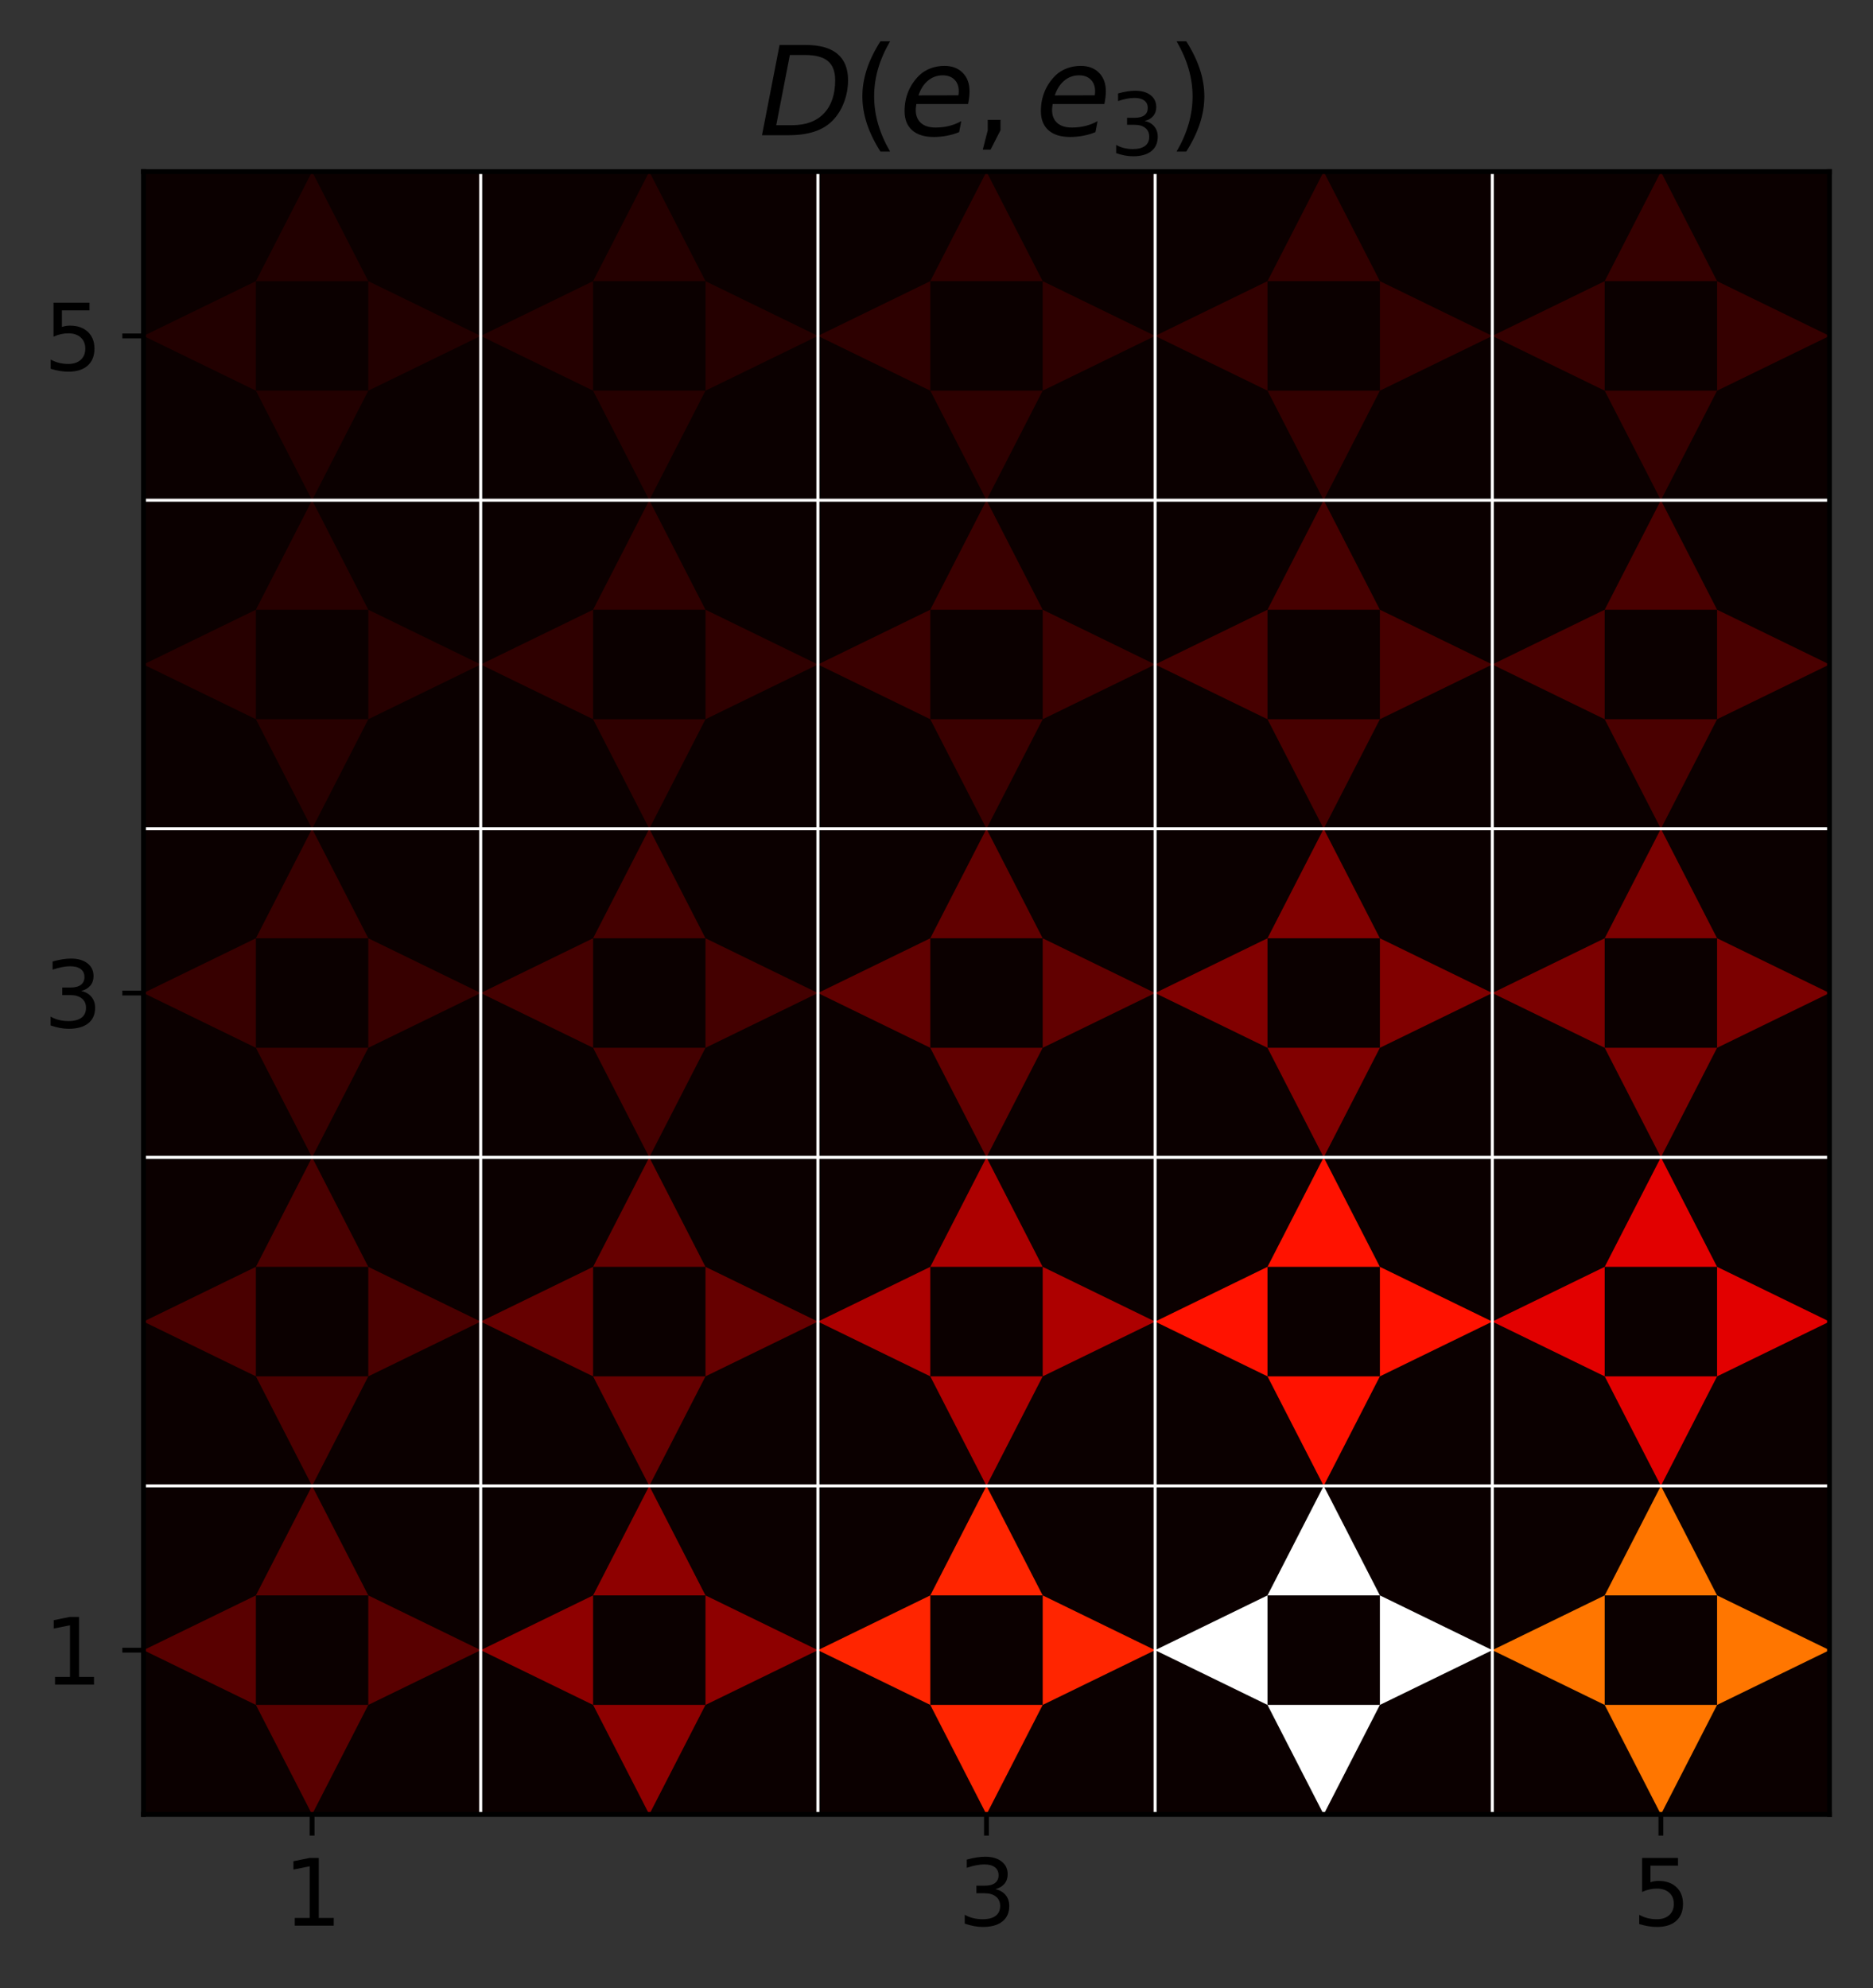 <?xml version="1.0" encoding="utf-8" standalone="no"?>
<!DOCTYPE svg PUBLIC "-//W3C//DTD SVG 1.1//EN"
  "http://www.w3.org/Graphics/SVG/1.1/DTD/svg11.dtd">
<svg height="328.914pt" version="1.1" viewBox="0 0 309.944 328.914" width="309.944pt" xmlns="http://www.w3.org/2000/svg" xmlns:xlink="http://www.w3.org/1999/xlink">
 <rect x="0" y="0" width="309.944" height="328.914" fill="#333333" stroke="none"/>
 <defs>
  <style type="text/css">*{stroke-linecap:butt;stroke-linejoin:round;}</style>
 </defs>
 <g id="figure_1">
  <g id="patch_1">
   <path d="M 0 328.914 
L 309.944 328.914 
L 309.944 0 
L 0 0 
z
" style="fill:none;"/>
  </g>
  <g id="axes_1">
   <g id="patch_2">
    <path d="M 23.744 300.197 
L 302.744 300.197 
L 302.744 28.397 
L 23.744 28.397 
z
" style="fill:none;"/>
   </g>
   <g id="PolyCollection_1">
    <path clip-path="url(#p67c53543b7)" d="M 23.744 300.197 
L 23.744 245.837 
L 79.544 245.837 
L 79.544 300.197 
L 23.744 300.197 
z
" style="fill:#0b0000;"/>
    <path clip-path="url(#p67c53543b7)" d="M 79.544 300.197 
L 79.544 245.837 
L 135.344 245.837 
L 135.344 300.197 
L 79.544 300.197 
z
" style="fill:#0b0000;"/>
    <path clip-path="url(#p67c53543b7)" d="M 135.344 300.197 
L 135.344 245.837 
L 191.144 245.837 
L 191.144 300.197 
L 135.344 300.197 
z
" style="fill:#0b0000;"/>
    <path clip-path="url(#p67c53543b7)" d="M 191.144 300.197 
L 191.144 245.837 
L 246.944 245.837 
L 246.944 300.197 
L 191.144 300.197 
z
" style="fill:#0b0000;"/>
    <path clip-path="url(#p67c53543b7)" d="M 246.944 300.197 
L 246.944 245.837 
L 302.744 245.837 
L 302.744 300.197 
L 246.944 300.197 
z
" style="fill:#0b0000;"/>
    <path clip-path="url(#p67c53543b7)" d="M 23.744 245.837 
L 23.744 191.477 
L 79.544 191.477 
L 79.544 245.837 
L 23.744 245.837 
z
" style="fill:#0b0000;"/>
    <path clip-path="url(#p67c53543b7)" d="M 79.544 245.837 
L 79.544 191.477 
L 135.344 191.477 
L 135.344 245.837 
L 79.544 245.837 
z
" style="fill:#0b0000;"/>
    <path clip-path="url(#p67c53543b7)" d="M 135.344 245.837 
L 135.344 191.477 
L 191.144 191.477 
L 191.144 245.837 
L 135.344 245.837 
z
" style="fill:#0b0000;"/>
    <path clip-path="url(#p67c53543b7)" d="M 191.144 245.837 
L 191.144 191.477 
L 246.944 191.477 
L 246.944 245.837 
L 191.144 245.837 
z
" style="fill:#0b0000;"/>
    <path clip-path="url(#p67c53543b7)" d="M 246.944 245.837 
L 246.944 191.477 
L 302.744 191.477 
L 302.744 245.837 
L 246.944 245.837 
z
" style="fill:#0b0000;"/>
    <path clip-path="url(#p67c53543b7)" d="M 23.744 191.477 
L 23.744 137.117 
L 79.544 137.117 
L 79.544 191.477 
L 23.744 191.477 
z
" style="fill:#0b0000;"/>
    <path clip-path="url(#p67c53543b7)" d="M 79.544 191.477 
L 79.544 137.117 
L 135.344 137.117 
L 135.344 191.477 
L 79.544 191.477 
z
" style="fill:#0b0000;"/>
    <path clip-path="url(#p67c53543b7)" d="M 135.344 191.477 
L 135.344 137.117 
L 191.144 137.117 
L 191.144 191.477 
L 135.344 191.477 
z
" style="fill:#0b0000;"/>
    <path clip-path="url(#p67c53543b7)" d="M 191.144 191.477 
L 191.144 137.117 
L 246.944 137.117 
L 246.944 191.477 
L 191.144 191.477 
z
" style="fill:#0b0000;"/>
    <path clip-path="url(#p67c53543b7)" d="M 246.944 191.477 
L 246.944 137.117 
L 302.744 137.117 
L 302.744 191.477 
L 246.944 191.477 
z
" style="fill:#0b0000;"/>
    <path clip-path="url(#p67c53543b7)" d="M 23.744 137.117 
L 23.744 82.757 
L 79.544 82.757 
L 79.544 137.117 
L 23.744 137.117 
z
" style="fill:#0b0000;"/>
    <path clip-path="url(#p67c53543b7)" d="M 79.544 137.117 
L 79.544 82.757 
L 135.344 82.757 
L 135.344 137.117 
L 79.544 137.117 
z
" style="fill:#0b0000;"/>
    <path clip-path="url(#p67c53543b7)" d="M 135.344 137.117 
L 135.344 82.757 
L 191.144 82.757 
L 191.144 137.117 
L 135.344 137.117 
z
" style="fill:#0b0000;"/>
    <path clip-path="url(#p67c53543b7)" d="M 191.144 137.117 
L 191.144 82.757 
L 246.944 82.757 
L 246.944 137.117 
L 191.144 137.117 
z
" style="fill:#0b0000;"/>
    <path clip-path="url(#p67c53543b7)" d="M 246.944 137.117 
L 246.944 82.757 
L 302.744 82.757 
L 302.744 137.117 
L 246.944 137.117 
z
" style="fill:#0b0000;"/>
    <path clip-path="url(#p67c53543b7)" d="M 23.744 82.757 
L 23.744 28.397 
L 79.544 28.397 
L 79.544 82.757 
L 23.744 82.757 
z
" style="fill:#0b0000;"/>
    <path clip-path="url(#p67c53543b7)" d="M 79.544 82.757 
L 79.544 28.397 
L 135.344 28.397 
L 135.344 82.757 
L 79.544 82.757 
z
" style="fill:#0b0000;"/>
    <path clip-path="url(#p67c53543b7)" d="M 135.344 82.757 
L 135.344 28.397 
L 191.144 28.397 
L 191.144 82.757 
L 135.344 82.757 
z
" style="fill:#0b0000;"/>
    <path clip-path="url(#p67c53543b7)" d="M 191.144 82.757 
L 191.144 28.397 
L 246.944 28.397 
L 246.944 82.757 
L 191.144 82.757 
z
" style="fill:#0b0000;"/>
    <path clip-path="url(#p67c53543b7)" d="M 246.944 82.757 
L 246.944 28.397 
L 302.744 28.397 
L 302.744 82.757 
L 246.944 82.757 
z
" style="fill:#0b0000;"/>
   </g>
   <g id="PatchCollection_1">
    <path clip-path="url(#p67c53543b7)" d="M 42.344 263.957 
L 23.744 273.017 
L 42.344 282.077 
z
" style="fill:#590000;"/>
    <path clip-path="url(#p67c53543b7)" d="M 98.144 263.957 
L 79.544 273.017 
L 98.144 282.077 
z
" style="fill:#8e0000;"/>
    <path clip-path="url(#p67c53543b7)" d="M 153.944 263.957 
L 135.344 273.017 
L 153.944 282.077 
z
" style="fill:#ff2500;"/>
    <path clip-path="url(#p67c53543b7)" d="M 209.744 263.957 
L 191.144 273.017 
L 209.744 282.077 
z
" style="fill:#ffffff;"/>
    <path clip-path="url(#p67c53543b7)" d="M 265.544 263.957 
L 246.944 273.017 
L 265.544 282.077 
z
" style="fill:#ff7600;"/>
    <path clip-path="url(#p67c53543b7)" d="M 42.344 209.597 
L 23.744 218.657 
L 42.344 227.717 
z
" style="fill:#4a0000;"/>
    <path clip-path="url(#p67c53543b7)" d="M 98.144 209.597 
L 79.544 218.657 
L 98.144 227.717 
z
" style="fill:#660000;"/>
    <path clip-path="url(#p67c53543b7)" d="M 153.944 209.597 
L 135.344 218.657 
L 153.944 227.717 
z
" style="fill:#ad0000;"/>
    <path clip-path="url(#p67c53543b7)" d="M 209.744 209.597 
L 191.144 218.657 
L 209.744 227.717 
z
" style="fill:#ff1200;"/>
    <path clip-path="url(#p67c53543b7)" d="M 265.544 209.597 
L 246.944 218.657 
L 265.544 227.717 
z
" style="fill:#e20000;"/>
    <path clip-path="url(#p67c53543b7)" d="M 42.344 155.237 
L 23.744 164.297 
L 42.344 173.357 
z
" style="fill:#370000;"/>
    <path clip-path="url(#p67c53543b7)" d="M 98.144 155.237 
L 79.544 164.297 
L 98.144 173.357 
z
" style="fill:#440000;"/>
    <path clip-path="url(#p67c53543b7)" d="M 153.944 155.237 
L 135.344 164.297 
L 153.944 173.357 
z
" style="fill:#610000;"/>
    <path clip-path="url(#p67c53543b7)" d="M 209.744 155.237 
L 191.144 164.297 
L 209.744 173.357 
z
" style="fill:#810000;"/>
    <path clip-path="url(#p67c53543b7)" d="M 265.544 155.237 
L 246.944 164.297 
L 265.544 173.357 
z
" style="fill:#7b0000;"/>
    <path clip-path="url(#p67c53543b7)" d="M 42.344 100.877 
L 23.744 109.937 
L 42.344 118.997 
z
" style="fill:#270000;"/>
    <path clip-path="url(#p67c53543b7)" d="M 98.144 100.877 
L 79.544 109.937 
L 98.144 118.997 
z
" style="fill:#2f0000;"/>
    <path clip-path="url(#p67c53543b7)" d="M 153.944 100.877 
L 135.344 109.937 
L 153.944 118.997 
z
" style="fill:#3a0000;"/>
    <path clip-path="url(#p67c53543b7)" d="M 209.744 100.877 
L 191.144 109.937 
L 209.744 118.997 
z
" style="fill:#470000;"/>
    <path clip-path="url(#p67c53543b7)" d="M 265.544 100.877 
L 246.944 109.937 
L 265.544 118.997 
z
" style="fill:#4a0000;"/>
    <path clip-path="url(#p67c53543b7)" d="M 42.344 46.517 
L 23.744 55.577 
L 42.344 64.637 
z
" style="fill:#220000;"/>
    <path clip-path="url(#p67c53543b7)" d="M 98.144 46.517 
L 79.544 55.577 
L 98.144 64.637 
z
" style="fill:#250000;"/>
    <path clip-path="url(#p67c53543b7)" d="M 153.944 46.517 
L 135.344 55.577 
L 153.944 64.637 
z
" style="fill:#2d0000;"/>
    <path clip-path="url(#p67c53543b7)" d="M 209.744 46.517 
L 191.144 55.577 
L 209.744 64.637 
z
" style="fill:#320000;"/>
    <path clip-path="url(#p67c53543b7)" d="M 265.544 46.517 
L 246.944 55.577 
L 265.544 64.637 
z
" style="fill:#350000;"/>
    <path clip-path="url(#p67c53543b7)" d="M 60.944 282.077 
L 42.344 282.077 
L 51.644 300.197 
z
" style="fill:#590000;"/>
    <path clip-path="url(#p67c53543b7)" d="M 116.744 282.077 
L 98.144 282.077 
L 107.444 300.197 
z
" style="fill:#8e0000;"/>
    <path clip-path="url(#p67c53543b7)" d="M 172.544 282.077 
L 153.944 282.077 
L 163.244 300.197 
z
" style="fill:#ff2500;"/>
    <path clip-path="url(#p67c53543b7)" d="M 228.344 282.077 
L 209.744 282.077 
L 219.044 300.197 
z
" style="fill:#ffffff;"/>
    <path clip-path="url(#p67c53543b7)" d="M 284.144 282.077 
L 265.544 282.077 
L 274.844 300.197 
z
" style="fill:#ff7600;"/>
    <path clip-path="url(#p67c53543b7)" d="M 60.944 227.717 
L 42.344 227.717 
L 51.644 245.837 
z
" style="fill:#4a0000;"/>
    <path clip-path="url(#p67c53543b7)" d="M 116.744 227.717 
L 98.144 227.717 
L 107.444 245.837 
z
" style="fill:#660000;"/>
    <path clip-path="url(#p67c53543b7)" d="M 172.544 227.717 
L 153.944 227.717 
L 163.244 245.837 
z
" style="fill:#ad0000;"/>
    <path clip-path="url(#p67c53543b7)" d="M 228.344 227.717 
L 209.744 227.717 
L 219.044 245.837 
z
" style="fill:#ff1200;"/>
    <path clip-path="url(#p67c53543b7)" d="M 284.144 227.717 
L 265.544 227.717 
L 274.844 245.837 
z
" style="fill:#e20000;"/>
    <path clip-path="url(#p67c53543b7)" d="M 60.944 173.357 
L 42.344 173.357 
L 51.644 191.477 
z
" style="fill:#370000;"/>
    <path clip-path="url(#p67c53543b7)" d="M 116.744 173.357 
L 98.144 173.357 
L 107.444 191.477 
z
" style="fill:#440000;"/>
    <path clip-path="url(#p67c53543b7)" d="M 172.544 173.357 
L 153.944 173.357 
L 163.244 191.477 
z
" style="fill:#610000;"/>
    <path clip-path="url(#p67c53543b7)" d="M 228.344 173.357 
L 209.744 173.357 
L 219.044 191.477 
z
" style="fill:#810000;"/>
    <path clip-path="url(#p67c53543b7)" d="M 284.144 173.357 
L 265.544 173.357 
L 274.844 191.477 
z
" style="fill:#7b0000;"/>
    <path clip-path="url(#p67c53543b7)" d="M 60.944 118.997 
L 42.344 118.997 
L 51.644 137.117 
z
" style="fill:#270000;"/>
    <path clip-path="url(#p67c53543b7)" d="M 116.744 118.997 
L 98.144 118.997 
L 107.444 137.117 
z
" style="fill:#2f0000;"/>
    <path clip-path="url(#p67c53543b7)" d="M 172.544 118.997 
L 153.944 118.997 
L 163.244 137.117 
z
" style="fill:#3a0000;"/>
    <path clip-path="url(#p67c53543b7)" d="M 228.344 118.997 
L 209.744 118.997 
L 219.044 137.117 
z
" style="fill:#470000;"/>
    <path clip-path="url(#p67c53543b7)" d="M 284.144 118.997 
L 265.544 118.997 
L 274.844 137.117 
z
" style="fill:#4a0000;"/>
    <path clip-path="url(#p67c53543b7)" d="M 60.944 64.637 
L 42.344 64.637 
L 51.644 82.757 
z
" style="fill:#220000;"/>
    <path clip-path="url(#p67c53543b7)" d="M 116.744 64.637 
L 98.144 64.637 
L 107.444 82.757 
z
" style="fill:#250000;"/>
    <path clip-path="url(#p67c53543b7)" d="M 172.544 64.637 
L 153.944 64.637 
L 163.244 82.757 
z
" style="fill:#2d0000;"/>
    <path clip-path="url(#p67c53543b7)" d="M 228.344 64.637 
L 209.744 64.637 
L 219.044 82.757 
z
" style="fill:#320000;"/>
    <path clip-path="url(#p67c53543b7)" d="M 284.144 64.637 
L 265.544 64.637 
L 274.844 82.757 
z
" style="fill:#350000;"/>
    <path clip-path="url(#p67c53543b7)" d="M 79.544 273.017 
L 60.944 263.957 
L 60.944 282.077 
z
" style="fill:#590000;"/>
    <path clip-path="url(#p67c53543b7)" d="M 135.344 273.017 
L 116.744 263.957 
L 116.744 282.077 
z
" style="fill:#8e0000;"/>
    <path clip-path="url(#p67c53543b7)" d="M 191.144 273.017 
L 172.544 263.957 
L 172.544 282.077 
z
" style="fill:#ff2500;"/>
    <path clip-path="url(#p67c53543b7)" d="M 246.944 273.017 
L 228.344 263.957 
L 228.344 282.077 
z
" style="fill:#ffffff;"/>
    <path clip-path="url(#p67c53543b7)" d="M 302.744 273.017 
L 284.144 263.957 
L 284.144 282.077 
z
" style="fill:#ff7600;"/>
    <path clip-path="url(#p67c53543b7)" d="M 79.544 218.657 
L 60.944 209.597 
L 60.944 227.717 
z
" style="fill:#4a0000;"/>
    <path clip-path="url(#p67c53543b7)" d="M 135.344 218.657 
L 116.744 209.597 
L 116.744 227.717 
z
" style="fill:#660000;"/>
    <path clip-path="url(#p67c53543b7)" d="M 191.144 218.657 
L 172.544 209.597 
L 172.544 227.717 
z
" style="fill:#ad0000;"/>
    <path clip-path="url(#p67c53543b7)" d="M 246.944 218.657 
L 228.344 209.597 
L 228.344 227.717 
z
" style="fill:#ff1200;"/>
    <path clip-path="url(#p67c53543b7)" d="M 302.744 218.657 
L 284.144 209.597 
L 284.144 227.717 
z
" style="fill:#e20000;"/>
    <path clip-path="url(#p67c53543b7)" d="M 79.544 164.297 
L 60.944 155.237 
L 60.944 173.357 
z
" style="fill:#370000;"/>
    <path clip-path="url(#p67c53543b7)" d="M 135.344 164.297 
L 116.744 155.237 
L 116.744 173.357 
z
" style="fill:#440000;"/>
    <path clip-path="url(#p67c53543b7)" d="M 191.144 164.297 
L 172.544 155.237 
L 172.544 173.357 
z
" style="fill:#610000;"/>
    <path clip-path="url(#p67c53543b7)" d="M 246.944 164.297 
L 228.344 155.237 
L 228.344 173.357 
z
" style="fill:#810000;"/>
    <path clip-path="url(#p67c53543b7)" d="M 302.744 164.297 
L 284.144 155.237 
L 284.144 173.357 
z
" style="fill:#7b0000;"/>
    <path clip-path="url(#p67c53543b7)" d="M 79.544 109.937 
L 60.944 100.877 
L 60.944 118.997 
z
" style="fill:#270000;"/>
    <path clip-path="url(#p67c53543b7)" d="M 135.344 109.937 
L 116.744 100.877 
L 116.744 118.997 
z
" style="fill:#2f0000;"/>
    <path clip-path="url(#p67c53543b7)" d="M 191.144 109.937 
L 172.544 100.877 
L 172.544 118.997 
z
" style="fill:#3a0000;"/>
    <path clip-path="url(#p67c53543b7)" d="M 246.944 109.937 
L 228.344 100.877 
L 228.344 118.997 
z
" style="fill:#470000;"/>
    <path clip-path="url(#p67c53543b7)" d="M 302.744 109.937 
L 284.144 100.877 
L 284.144 118.997 
z
" style="fill:#4a0000;"/>
    <path clip-path="url(#p67c53543b7)" d="M 79.544 55.577 
L 60.944 46.517 
L 60.944 64.637 
z
" style="fill:#220000;"/>
    <path clip-path="url(#p67c53543b7)" d="M 135.344 55.577 
L 116.744 46.517 
L 116.744 64.637 
z
" style="fill:#250000;"/>
    <path clip-path="url(#p67c53543b7)" d="M 191.144 55.577 
L 172.544 46.517 
L 172.544 64.637 
z
" style="fill:#2d0000;"/>
    <path clip-path="url(#p67c53543b7)" d="M 246.944 55.577 
L 228.344 46.517 
L 228.344 64.637 
z
" style="fill:#320000;"/>
    <path clip-path="url(#p67c53543b7)" d="M 302.744 55.577 
L 284.144 46.517 
L 284.144 64.637 
z
" style="fill:#350000;"/>
    <path clip-path="url(#p67c53543b7)" d="M 60.944 263.957 
L 51.644 245.837 
L 42.344 263.957 
z
" style="fill:#590000;"/>
    <path clip-path="url(#p67c53543b7)" d="M 116.744 263.957 
L 107.444 245.837 
L 98.144 263.957 
z
" style="fill:#8e0000;"/>
    <path clip-path="url(#p67c53543b7)" d="M 172.544 263.957 
L 163.244 245.837 
L 153.944 263.957 
z
" style="fill:#ff2500;"/>
    <path clip-path="url(#p67c53543b7)" d="M 228.344 263.957 
L 219.044 245.837 
L 209.744 263.957 
z
" style="fill:#ffffff;"/>
    <path clip-path="url(#p67c53543b7)" d="M 284.144 263.957 
L 274.844 245.837 
L 265.544 263.957 
z
" style="fill:#ff7600;"/>
    <path clip-path="url(#p67c53543b7)" d="M 60.944 209.597 
L 51.644 191.477 
L 42.344 209.597 
z
" style="fill:#4a0000;"/>
    <path clip-path="url(#p67c53543b7)" d="M 116.744 209.597 
L 107.444 191.477 
L 98.144 209.597 
z
" style="fill:#660000;"/>
    <path clip-path="url(#p67c53543b7)" d="M 172.544 209.597 
L 163.244 191.477 
L 153.944 209.597 
z
" style="fill:#ad0000;"/>
    <path clip-path="url(#p67c53543b7)" d="M 228.344 209.597 
L 219.044 191.477 
L 209.744 209.597 
z
" style="fill:#ff1200;"/>
    <path clip-path="url(#p67c53543b7)" d="M 284.144 209.597 
L 274.844 191.477 
L 265.544 209.597 
z
" style="fill:#e20000;"/>
    <path clip-path="url(#p67c53543b7)" d="M 60.944 155.237 
L 51.644 137.117 
L 42.344 155.237 
z
" style="fill:#370000;"/>
    <path clip-path="url(#p67c53543b7)" d="M 116.744 155.237 
L 107.444 137.117 
L 98.144 155.237 
z
" style="fill:#440000;"/>
    <path clip-path="url(#p67c53543b7)" d="M 172.544 155.237 
L 163.244 137.117 
L 153.944 155.237 
z
" style="fill:#610000;"/>
    <path clip-path="url(#p67c53543b7)" d="M 228.344 155.237 
L 219.044 137.117 
L 209.744 155.237 
z
" style="fill:#810000;"/>
    <path clip-path="url(#p67c53543b7)" d="M 284.144 155.237 
L 274.844 137.117 
L 265.544 155.237 
z
" style="fill:#7b0000;"/>
    <path clip-path="url(#p67c53543b7)" d="M 60.944 100.877 
L 51.644 82.757 
L 42.344 100.877 
z
" style="fill:#270000;"/>
    <path clip-path="url(#p67c53543b7)" d="M 116.744 100.877 
L 107.444 82.757 
L 98.144 100.877 
z
" style="fill:#2f0000;"/>
    <path clip-path="url(#p67c53543b7)" d="M 172.544 100.877 
L 163.244 82.757 
L 153.944 100.877 
z
" style="fill:#3a0000;"/>
    <path clip-path="url(#p67c53543b7)" d="M 228.344 100.877 
L 219.044 82.757 
L 209.744 100.877 
z
" style="fill:#470000;"/>
    <path clip-path="url(#p67c53543b7)" d="M 284.144 100.877 
L 274.844 82.757 
L 265.544 100.877 
z
" style="fill:#4a0000;"/>
    <path clip-path="url(#p67c53543b7)" d="M 60.944 46.517 
L 51.644 28.397 
L 42.344 46.517 
z
" style="fill:#220000;"/>
    <path clip-path="url(#p67c53543b7)" d="M 116.744 46.517 
L 107.444 28.397 
L 98.144 46.517 
z
" style="fill:#250000;"/>
    <path clip-path="url(#p67c53543b7)" d="M 172.544 46.517 
L 163.244 28.397 
L 153.944 46.517 
z
" style="fill:#2d0000;"/>
    <path clip-path="url(#p67c53543b7)" d="M 228.344 46.517 
L 219.044 28.397 
L 209.744 46.517 
z
" style="fill:#320000;"/>
    <path clip-path="url(#p67c53543b7)" d="M 284.144 46.517 
L 274.844 28.397 
L 265.544 46.517 
z
" style="fill:#350000;"/>
   </g>
   <g id="matplotlib.axis_1">
    <g id="xtick_1">
     <g id="line2d_1">
      <defs>
       <path d="M 0 0 
L 0 3.5 
" id="ma3d3f52595" style="stroke:#000000;stroke-width:0.8;"/>
      </defs>
      <g>
       <use style="stroke:#000000;stroke-width:0.8;" x="51.644" xlink:href="#ma3d3f52595" y="300.197"/>
      </g>
     </g>
     <g id="text_1">
      <!-- 1 -->
      <g transform="translate(46.872 318.595)scale(0.15 -0.15)">
       <defs>
        <path d="M 794 531 
L 1825 531 
L 1825 4091 
L 703 3866 
L 703 4441 
L 1819 4666 
L 2450 4666 
L 2450 531 
L 3481 531 
L 3481 0 
L 794 0 
L 794 531 
z
" id="DejaVuSans-31" transform="scale(0.016)"/>
       </defs>
       <use xlink:href="#DejaVuSans-31"/>
      </g>
     </g>
    </g>
    <g id="xtick_2">
     <g id="line2d_2">
      <g>
       <use style="stroke:#000000;stroke-width:0.8;" x="163.244" xlink:href="#ma3d3f52595" y="300.197"/>
      </g>
     </g>
     <g id="text_2">
      <!-- 3 -->
      <g transform="translate(158.472 318.595)scale(0.15 -0.15)">
       <defs>
        <path d="M 2597 2516 
Q 3050 2419 3304 2112 
Q 3559 1806 3559 1356 
Q 3559 666 3084 287 
Q 2609 -91 1734 -91 
Q 1441 -91 1130 -33 
Q 819 25 488 141 
L 488 750 
Q 750 597 1062 519 
Q 1375 441 1716 441 
Q 2309 441 2620 675 
Q 2931 909 2931 1356 
Q 2931 1769 2642 2001 
Q 2353 2234 1838 2234 
L 1294 2234 
L 1294 2753 
L 1863 2753 
Q 2328 2753 2575 2939 
Q 2822 3125 2822 3475 
Q 2822 3834 2567 4026 
Q 2313 4219 1838 4219 
Q 1578 4219 1281 4162 
Q 984 4106 628 3988 
L 628 4550 
Q 988 4650 1302 4700 
Q 1616 4750 1894 4750 
Q 2613 4750 3031 4423 
Q 3450 4097 3450 3541 
Q 3450 3153 3228 2886 
Q 3006 2619 2597 2516 
z
" id="DejaVuSans-33" transform="scale(0.016)"/>
       </defs>
       <use xlink:href="#DejaVuSans-33"/>
      </g>
     </g>
    </g>
    <g id="xtick_3">
     <g id="line2d_3">
      <g>
       <use style="stroke:#000000;stroke-width:0.8;" x="274.844" xlink:href="#ma3d3f52595" y="300.197"/>
      </g>
     </g>
     <g id="text_3">
      <!-- 5 -->
      <g transform="translate(270.072 318.595)scale(0.15 -0.15)">
       <defs>
        <path d="M 691 4666 
L 3169 4666 
L 3169 4134 
L 1269 4134 
L 1269 2991 
Q 1406 3038 1543 3061 
Q 1681 3084 1819 3084 
Q 2600 3084 3056 2656 
Q 3513 2228 3513 1497 
Q 3513 744 3044 326 
Q 2575 -91 1722 -91 
Q 1428 -91 1123 -41 
Q 819 9 494 109 
L 494 744 
Q 775 591 1075 516 
Q 1375 441 1709 441 
Q 2250 441 2565 725 
Q 2881 1009 2881 1497 
Q 2881 1984 2565 2268 
Q 2250 2553 1709 2553 
Q 1456 2553 1204 2497 
Q 953 2441 691 2322 
L 691 4666 
z
" id="DejaVuSans-35" transform="scale(0.016)"/>
       </defs>
       <use xlink:href="#DejaVuSans-35"/>
      </g>
     </g>
    </g>
   </g>
   <g id="matplotlib.axis_2">
    <g id="ytick_1">
     <g id="line2d_4">
      <defs>
       <path d="M 0 0 
L -3.5 0 
" id="mcfbe32fe73" style="stroke:#000000;stroke-width:0.8;"/>
      </defs>
      <g>
       <use style="stroke:#000000;stroke-width:0.8;" x="23.744" xlink:href="#mcfbe32fe73" y="273.017"/>
      </g>
     </g>
     <g id="text_4">
      <!-- 1 -->
      <g transform="translate(7.2 278.716)scale(0.15 -0.15)">
       <use xlink:href="#DejaVuSans-31"/>
      </g>
     </g>
    </g>
    <g id="ytick_2">
     <g id="line2d_5">
      <g>
       <use style="stroke:#000000;stroke-width:0.8;" x="23.744" xlink:href="#mcfbe32fe73" y="164.297"/>
      </g>
     </g>
     <g id="text_5">
      <!-- 3 -->
      <g transform="translate(7.2 169.996)scale(0.15 -0.15)">
       <use xlink:href="#DejaVuSans-33"/>
      </g>
     </g>
    </g>
    <g id="ytick_3">
     <g id="line2d_6">
      <g>
       <use style="stroke:#000000;stroke-width:0.8;" x="23.744" xlink:href="#mcfbe32fe73" y="55.577"/>
      </g>
     </g>
     <g id="text_6">
      <!-- 5 -->
      <g transform="translate(7.2 61.276)scale(0.15 -0.15)">
       <use xlink:href="#DejaVuSans-35"/>
      </g>
     </g>
    </g>
   </g>
   <g id="line2d_7">
    <path clip-path="url(#p67c53543b7)" d="M 79.544 300.197 
L 79.544 28.397 
" style="fill:none;stroke:#ffffff;stroke-linecap:square;stroke-width:0.5;"/>
   </g>
   <g id="line2d_8">
    <path clip-path="url(#p67c53543b7)" d="M 23.744 245.837 
L 302.744 245.837 
" style="fill:none;stroke:#ffffff;stroke-linecap:square;stroke-width:0.5;"/>
   </g>
   <g id="line2d_9">
    <path clip-path="url(#p67c53543b7)" d="M 135.344 300.197 
L 135.344 28.397 
" style="fill:none;stroke:#ffffff;stroke-linecap:square;stroke-width:0.5;"/>
   </g>
   <g id="line2d_10">
    <path clip-path="url(#p67c53543b7)" d="M 23.744 191.477 
L 302.744 191.477 
" style="fill:none;stroke:#ffffff;stroke-linecap:square;stroke-width:0.5;"/>
   </g>
   <g id="line2d_11">
    <path clip-path="url(#p67c53543b7)" d="M 191.144 300.197 
L 191.144 28.397 
" style="fill:none;stroke:#ffffff;stroke-linecap:square;stroke-width:0.5;"/>
   </g>
   <g id="line2d_12">
    <path clip-path="url(#p67c53543b7)" d="M 23.744 137.117 
L 302.744 137.117 
" style="fill:none;stroke:#ffffff;stroke-linecap:square;stroke-width:0.5;"/>
   </g>
   <g id="line2d_13">
    <path clip-path="url(#p67c53543b7)" d="M 246.944 300.197 
L 246.944 28.397 
" style="fill:none;stroke:#ffffff;stroke-linecap:square;stroke-width:0.5;"/>
   </g>
   <g id="line2d_14">
    <path clip-path="url(#p67c53543b7)" d="M 23.744 82.757 
L 302.744 82.757 
" style="fill:none;stroke:#ffffff;stroke-linecap:square;stroke-width:0.5;"/>
   </g>
   <g id="patch_3">
    <path d="M 23.744 300.197 
L 23.744 28.397 
" style="fill:none;stroke:#000000;stroke-linecap:square;stroke-linejoin:miter;stroke-width:0.8;"/>
   </g>
   <g id="patch_4">
    <path d="M 302.744 300.197 
L 302.744 28.397 
" style="fill:none;stroke:#000000;stroke-linecap:square;stroke-linejoin:miter;stroke-width:0.8;"/>
   </g>
   <g id="patch_5">
    <path d="M 23.744 300.197 
L 302.744 300.197 
" style="fill:none;stroke:#000000;stroke-linecap:square;stroke-linejoin:miter;stroke-width:0.8;"/>
   </g>
   <g id="patch_6">
    <path d="M 23.744 28.397 
L 302.744 28.397 
" style="fill:none;stroke:#000000;stroke-linecap:square;stroke-linejoin:miter;stroke-width:0.8;"/>
   </g>
   <g id="text_7">
    <!-- $D(e, e_3)$ -->
    <g transform="translate(125.544 22.397)scale(0.2 -0.2)">
     <defs>
      <path d="M 1081 4666 
L 2438 4666 
Q 3519 4666 4070 4208 
Q 4622 3750 4622 2847 
Q 4622 2250 4412 1698 
Q 4203 1147 3834 769 
Q 3463 381 2891 190 
Q 2319 0 1538 0 
L 172 0 
L 1081 4666 
z
M 1613 4147 
L 909 519 
L 1734 519 
Q 2794 519 3375 1128 
Q 3956 1738 3956 2847 
Q 3956 3519 3581 3833 
Q 3206 4147 2406 4147 
L 1613 4147 
z
" id="DejaVuSans-Oblique-44" transform="scale(0.016)"/>
      <path d="M 1984 4856 
Q 1566 4138 1362 3434 
Q 1159 2731 1159 2009 
Q 1159 1288 1364 580 
Q 1569 -128 1984 -844 
L 1484 -844 
Q 1016 -109 783 600 
Q 550 1309 550 2009 
Q 550 2706 781 3412 
Q 1013 4119 1484 4856 
L 1984 4856 
z
" id="DejaVuSans-28" transform="scale(0.016)"/>
      <path d="M 3078 2063 
Q 3088 2113 3092 2166 
Q 3097 2219 3097 2272 
Q 3097 2653 2873 2875 
Q 2650 3097 2266 3097 
Q 1838 3097 1509 2826 
Q 1181 2556 1013 2059 
L 3078 2063 
z
M 3578 1613 
L 903 1613 
Q 884 1494 878 1425 
Q 872 1356 872 1306 
Q 872 872 1139 634 
Q 1406 397 1894 397 
Q 2269 397 2603 481 
Q 2938 566 3225 728 
L 3116 159 
Q 2806 34 2476 -28 
Q 2147 -91 1806 -91 
Q 1078 -91 686 257 
Q 294 606 294 1247 
Q 294 1794 489 2264 
Q 684 2734 1063 3103 
Q 1306 3334 1642 3459 
Q 1978 3584 2356 3584 
Q 2950 3584 3301 3228 
Q 3653 2872 3653 2272 
Q 3653 2128 3634 1964 
Q 3616 1800 3578 1613 
z
" id="DejaVuSans-Oblique-65" transform="scale(0.016)"/>
      <path d="M 750 794 
L 1409 794 
L 1409 256 
L 897 -744 
L 494 -744 
L 750 256 
L 750 794 
z
" id="DejaVuSans-2c" transform="scale(0.016)"/>
      <path d="M 513 4856 
L 1013 4856 
Q 1481 4119 1714 3412 
Q 1947 2706 1947 2009 
Q 1947 1309 1714 600 
Q 1481 -109 1013 -844 
L 513 -844 
Q 928 -128 1133 580 
Q 1338 1288 1338 2009 
Q 1338 2731 1133 3434 
Q 928 4138 513 4856 
z
" id="DejaVuSans-29" transform="scale(0.016)"/>
     </defs>
     <use transform="translate(0 0.125)" xlink:href="#DejaVuSans-Oblique-44"/>
     <use transform="translate(77.002 0.125)" xlink:href="#DejaVuSans-28"/>
     <use transform="translate(116.016 0.125)" xlink:href="#DejaVuSans-Oblique-65"/>
     <use transform="translate(177.539 0.125)" xlink:href="#DejaVuSans-2c"/>
     <use transform="translate(228.809 0.125)" xlink:href="#DejaVuSans-Oblique-65"/>
     <use transform="translate(290.332 -16.281)scale(0.7)" xlink:href="#DejaVuSans-33"/>
     <use transform="translate(337.603 0.125)" xlink:href="#DejaVuSans-29"/>
    </g>
   </g>
  </g>
 </g>
 <defs>
  <clipPath id="p67c53543b7">
   <rect height="271.8" width="279" x="23.744" y="28.397"/>
  </clipPath>
 </defs>
</svg>
